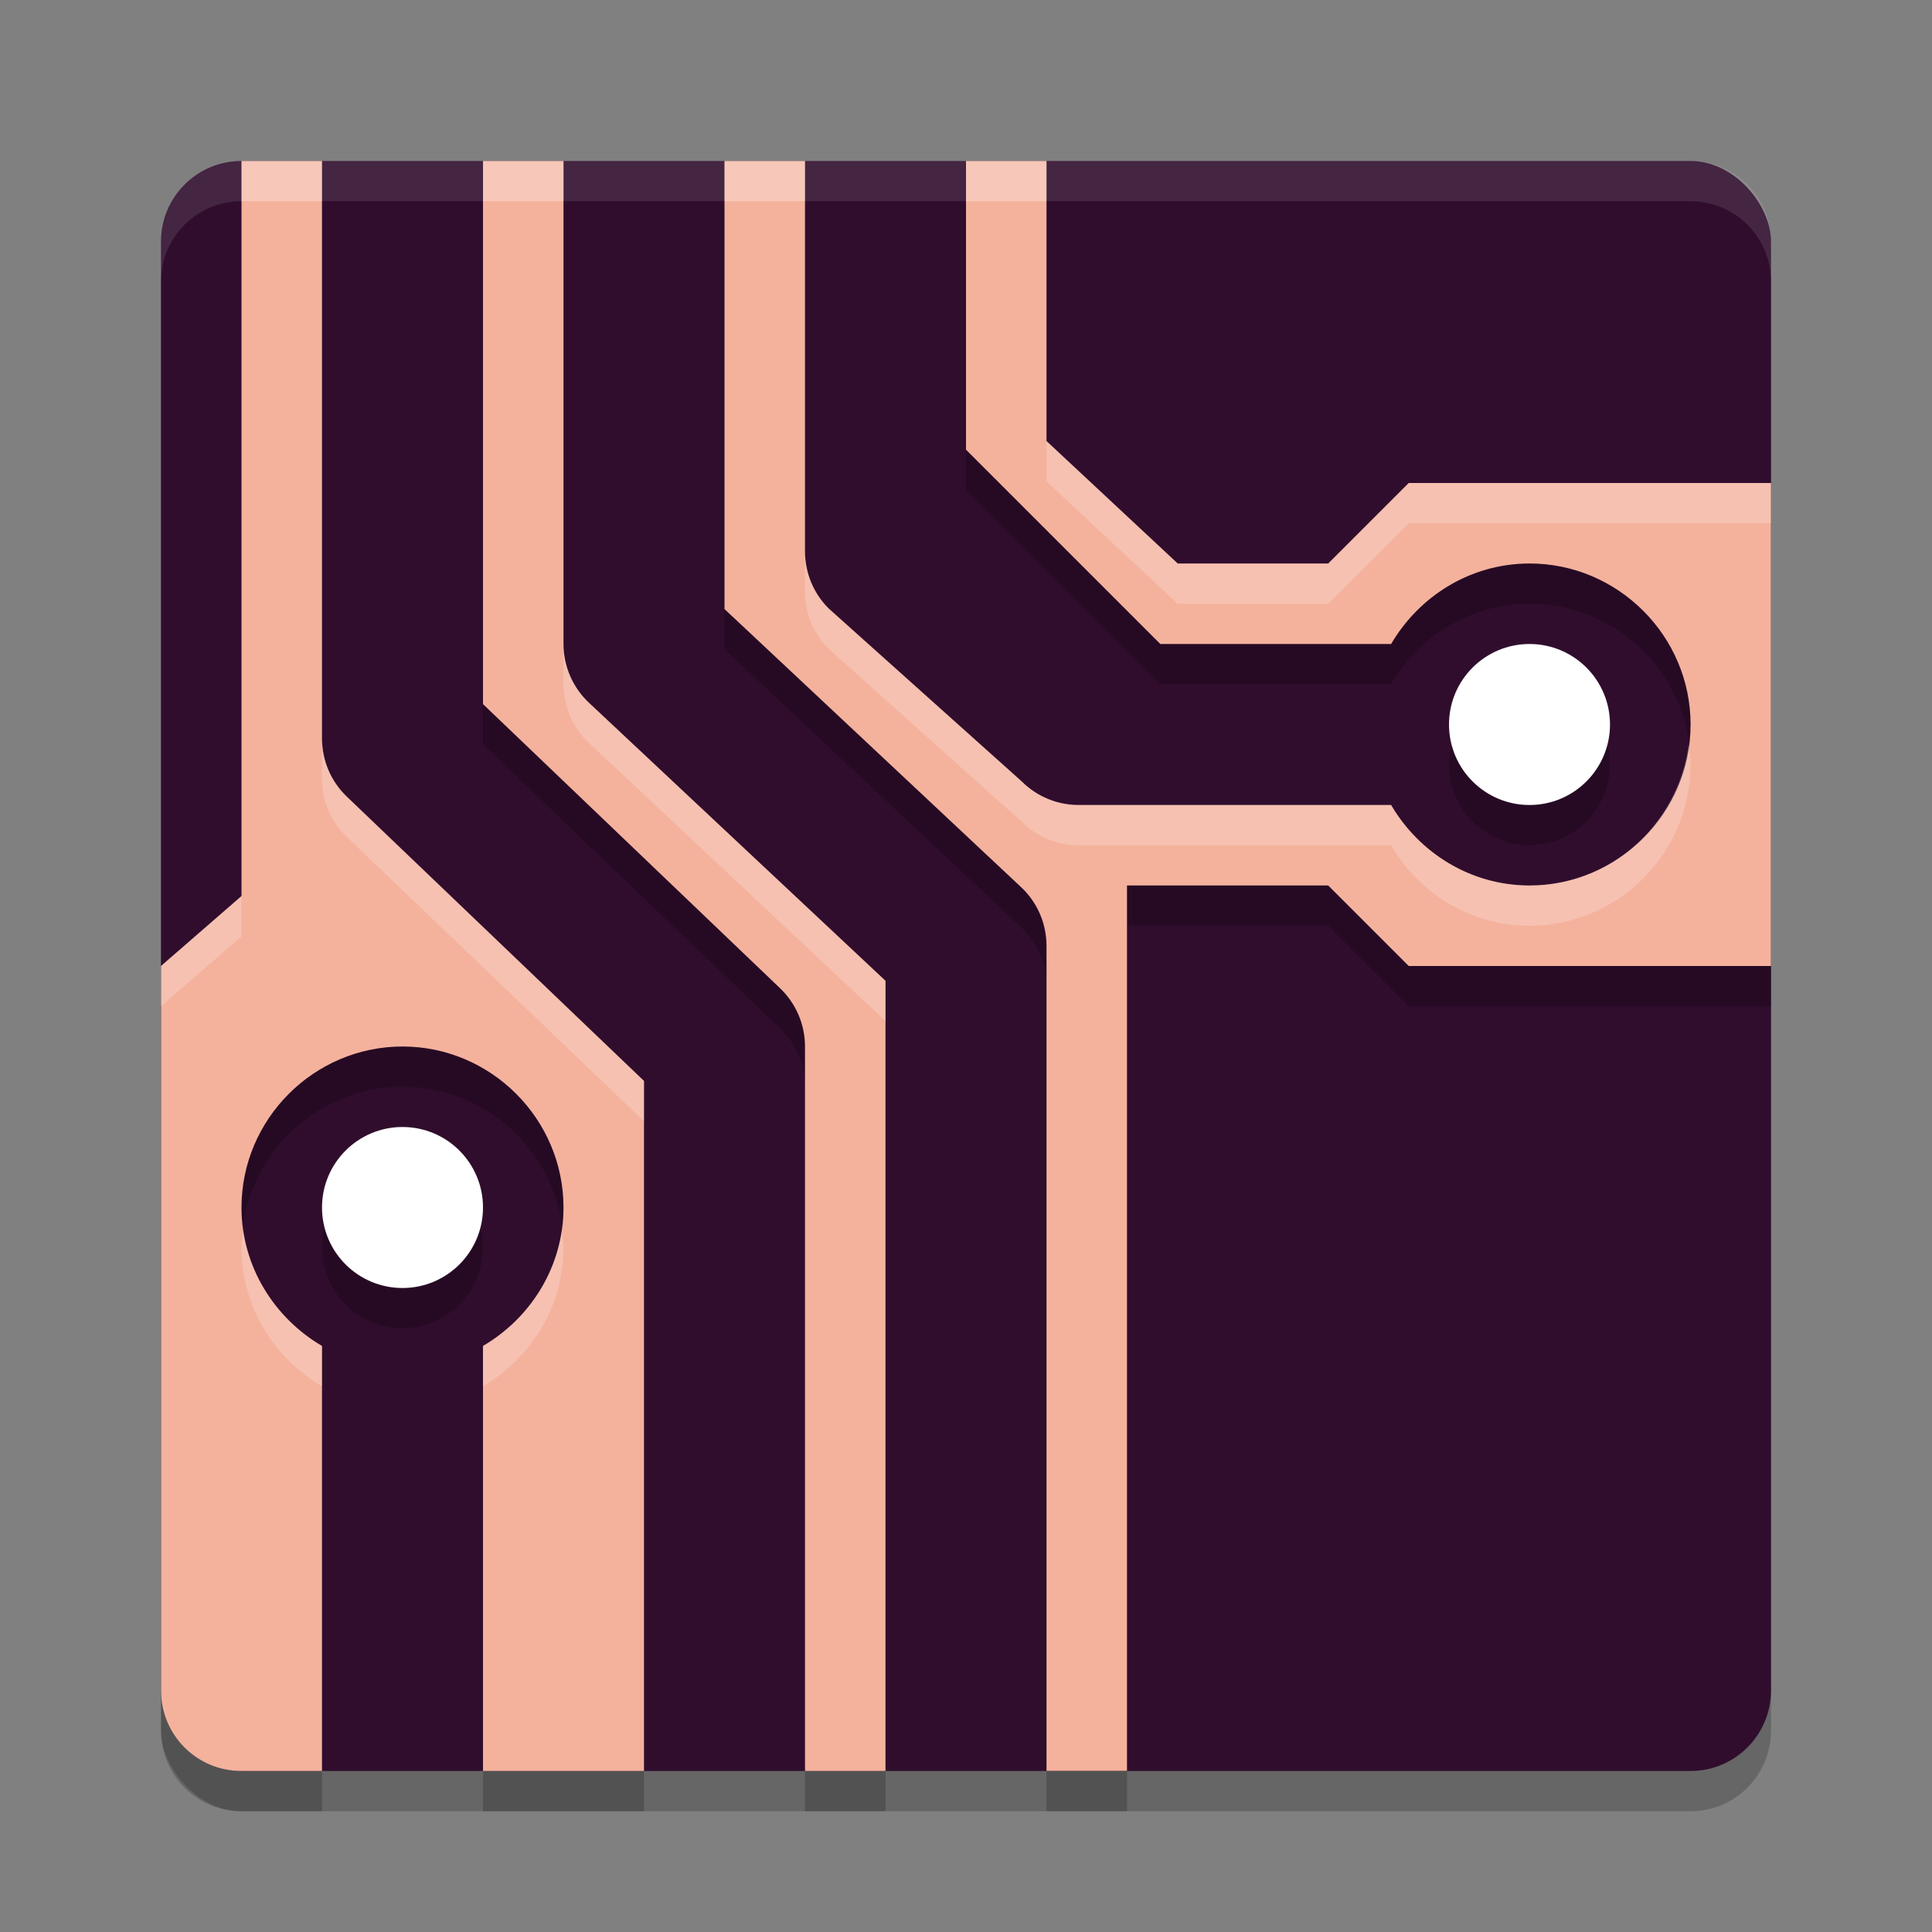 <svg xmlns="http://www.w3.org/2000/svg" width="24" height="24" version="1">
 <rect width="100%" height="100%" fill="#808080" stroke="none"/>
 <rect style="opacity:0.2" width="20" height="20" x="2" y="2.5" rx="1" ry="1"/>
 <rect style="fill:#300d2d" width="20" height="20" x="2" y="2" rx="1" ry="1"/>
 <path style="opacity:0.2" d="m 3,2.5 v 9.131 l -1,0.869 h 4.3e-4 v 9 c 0,0.554 0.446,1 1,1 H 4 V 22 17.22 C 3.407,16.872 3,16.233 3,15.5 c 0,-1.099 0.901,-2 2,-2 1.099,0 2,0.901 2,2 0,0.733 -0.406,1.372 -1,1.72 v 4.78 0.5 H 8 V 22 13.928 L 4.309,10.397 C 4.111,10.208 4,9.947 4,9.674 V 3 2.5 Z m 3,0 v 0.5 6.247 l 3.691,3.53 c 0.197,0.189 0.309,0.45 0.309,0.723 v 8.5 0.5 H 11 V 22 12.684 L 7.316,9.23 C 7.115,9.041 7,8.777 7,8.5 V 3 2.5 Z m 3,0 v 0.5 5.066 l 3.684,3.454 c 0.202,0.189 0.316,0.453 0.316,0.729 v 9.75 0.5 h 1 V 11.5 h 2.5 l 1,1 h 4.5 V 6.5 H 17.5 L 16.5,7.5 H 14.63 L 13,5.979 V 2.5 h -1 v 0.5 3.086 l 2.414,2.414 h 2.867 c 0.348,-0.594 0.986,-1 1.72,-1 1.099,0 2,0.901 2,2 0,1.099 -0.901,2 -2,2 -0.733,0 -1.372,-0.406 -1.72,-1 h -3.881 c -0.265,-5.1e-5 -0.52,-0.105 -0.707,-0.293 L 10.293,8.057 C 10.105,7.87 10,7.616 10,7.35 V 3 2.5 Z"/>
 <path style="fill:#f4b29d" d="m 3,2 v 9.131 l -1,0.869 h 4.3e-4 v 9 c 0,0.554 0.446,1 1,1 H 4 V 21.5 16.72 C 3.407,16.372 3,15.733 3,15 c 0,-1.099 0.901,-2 2,-2 1.099,0 2,0.901 2,2 0,0.733 -0.406,1.372 -1,1.72 v 4.78 0.5 H 8 V 21.5 13.428 L 4.309,9.897 C 4.111,9.708 4,9.447 4,9.174 V 2.5 2 Z m 3,0 v 0.5 6.247 l 3.691,3.53 c 0.197,0.189 0.309,0.45 0.309,0.723 v 8.5 0.5 H 11 V 21.5 12.184 L 7.316,8.73 C 7.115,8.541 7,8.277 7,8 V 2.5 2 Z m 3,0 v 0.5 5.066 l 3.684,3.454 c 0.202,0.189 0.316,0.453 0.316,0.729 v 9.75 0.5 h 1 V 11 h 2.5 l 1,1 h 4.5 V 6 H 17.5 L 16.5,7 H 14.63 L 13,5.479 V 2 h -1 v 0.5 3.086 l 2.414,2.414 h 2.867 c 0.348,-0.594 0.986,-1 1.72,-1 1.099,0 2,0.901 2,2 0,1.099 -0.901,2 -2,2 -0.733,0 -1.372,-0.406 -1.72,-1 H 13.4 C 13.134,10 12.88,9.895 12.692,9.707 L 10.293,7.558 C 10.105,7.37 10,7.116 10,6.85 V 2.5 2 Z"/>
 <path style="opacity:0.2" d="m 19,8.5 c -0.552,0 -1,0.448 -1,1 0,0.552 0.448,1 1,1 0.552,0 1,-0.448 1,-1 0,-0.552 -0.448,-1 -1,-1 z M 5,14.5 c -0.552,0 -1,0.448 -1,1 0,0.552 0.448,1 1,1 0.552,0 1,-0.448 1,-1 0,-0.552 -0.448,-1 -1,-1 z"/>
 <circle style="fill:#ffffff" cx="19" cy="9" r="1"/>
 <circle style="fill:#ffffff" cx="5" cy="15" r="1"/>
 <path style="opacity:0.1;fill:#ffffff" d="m 3,2 c -0.554,0 -1,0.446 -1,1 v 0.5 c 0,-0.554 0.446,-1 1,-1 H 21 c 0.554,0 1,0.446 1,1 V 3 c 0,-0.554 -0.446,-1 -1,-1 z"/>
 <path style="opacity:0.2;fill:#ffffff" d="m 3,2 v 0.5 h 1 v -0.5 z m 3,0 v 0.5 h 1 v -0.5 z m 3,0 v 0.5 h 1 v -0.5 z m 3,0 v 0.5 h 1 v -0.5 z m 1,3.479 v 0.5 l 1.63,1.521 h 1.87 l 1,-1 h 4.5 V 6 h -4.5 l -1,1 H 14.63 Z M 10,6.851 v 0.5 c 5.14e-5,0.265 0.105,0.52 0.293,0.707 l 2.399,2.149 C 12.88,10.395 13.134,10.5 13.399,10.5 h 3.881 c 0.348,0.594 0.986,1 1.72,1 1.099,0 2,-0.901 2,-2 0,-0.086 -0.015,-0.167 -0.025,-0.25 C 20.849,10.231 20.013,11 19,11 18.267,11 17.628,10.594 17.28,10 h -3.881 C 13.134,10 12.88,9.895 12.692,9.707 L 10.293,7.558 C 10.105,7.37 10,7.116 10,6.851 Z m -3,1.149 v 0.5 c 1.145e-4,0.276 0.115,0.541 0.316,0.729 L 11,12.684 V 12.184 L 7.316,8.729 C 7.115,8.541 7,8.276 7,8 Z M 4,9.174 v 0.5 c -4.03e-5,0.273 0.111,0.534 0.309,0.723 l 3.691,3.531 v -0.5 L 4.309,9.896 C 4.111,9.708 4,9.447 4,9.174 Z m -1,1.957 -1,0.869 v 0.5 l 1,-0.869 z m 0.021,4.155 c -0.008,0.071 -0.021,0.141 -0.021,0.214 0,0.733 0.406,1.372 1,1.72 v -0.5 C 3.485,16.418 3.112,15.897 3.021,15.286 Z m 3.957,0 c -0.09,0.611 -0.463,1.132 -0.979,1.434 v 0.5 c 0.594,-0.348 1,-0.986 1,-1.72 0,-0.073 -0.014,-0.143 -0.021,-0.214 z"/>
</svg>
